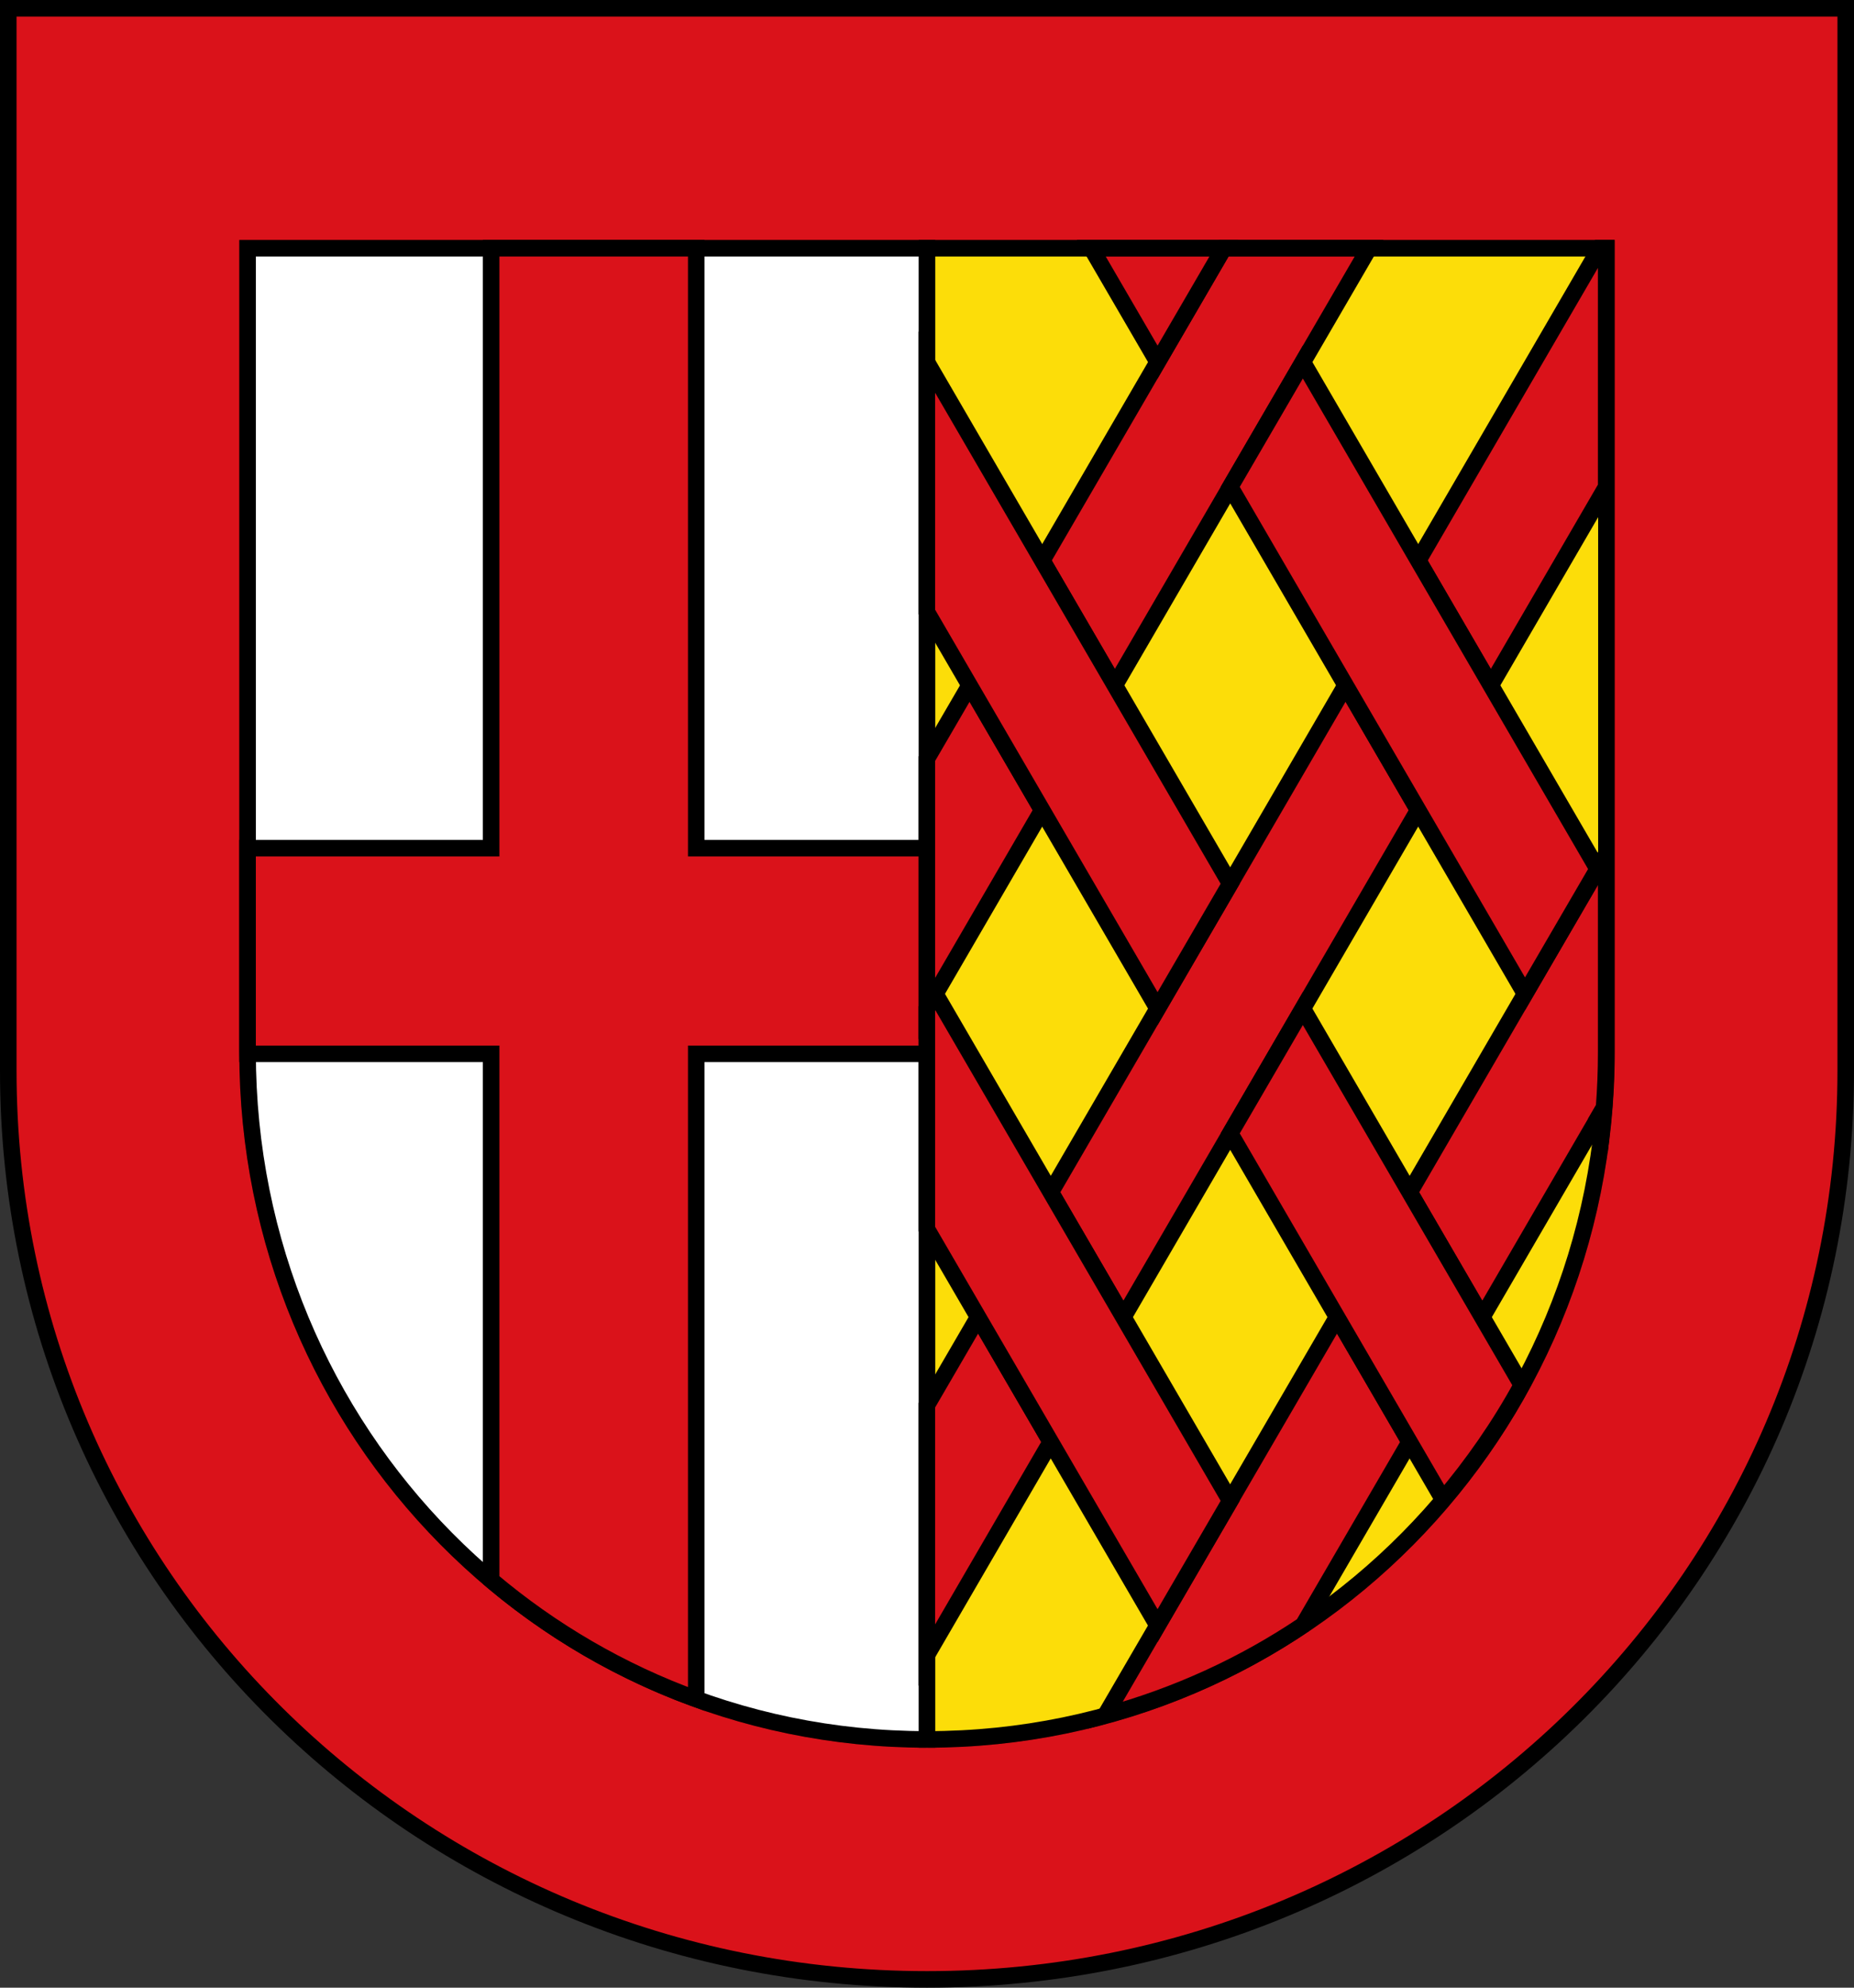 <?xml version="1.0" encoding="UTF-8" standalone="no"?>
<!-- Created with Inkscape (http://www.inkscape.org/) -->
<svg
   xmlns:svg="http://www.w3.org/2000/svg"
   xmlns="http://www.w3.org/2000/svg"
   version="1.1"
   width="100%"
   height="100%"
   viewBox="0 0 560 600"
   id="svg2">
  <rect x="0" y="0" width="560" height="600" fill="#333333" stroke="none"/>
  <defs
     id="defs5" />
  <path
     d="M 280,2.5 L 557.5,2.5 L 557.5,323.283 C 557.5,475.199 433.735,597.5 280,597.5 C 126.265,597.5 2.5,475.199 2.5,323.283 L 2.5,2.5 L 280,2.5 z"
     id="schild0"
     style="opacity:1;fill:#da121a;fill-opacity:1;fill-rule:evenodd;stroke:#000000;stroke-width:5;stroke-linecap:round;stroke-linejoin:miter;marker:none;marker-start:none;marker-mid:none;marker-end:none;stroke-miterlimit:4;stroke-dasharray:none;stroke-dashoffset:0;stroke-opacity:1;visibility:visible;display:inline;overflow:visible;enable-background:accumulate" />
  <path
     d="M 280,74.935 L 485.221,74.935 L 485.221,317.614 C 485.221,432.542 393.692,525.065 280,525.065 C 166.308,525.065 74.779,432.542 74.779,317.614 L 74.779,74.935 L 280,74.935 z"
     id="schild10"
     style="opacity:0.2;fill:#ffffff;fill-opacity:1;fill-rule:evenodd;stroke:#000000;stroke-width:5;stroke-linecap:round;stroke-linejoin:miter;marker:none;marker-start:none;marker-mid:none;marker-end:none;stroke-miterlimit:4;stroke-dasharray:none;stroke-dashoffset:0;stroke-opacity:1;visibility:visible;display:inline;overflow:visible;enable-background:accumulate" />
  <path
     d="M 280,74.935 L 280,525.065 C 166.308,525.065 74.779,432.542 74.779,317.614 L 74.779,74.935 L 280,74.935 z"
     id="dexter20"
     style="opacity:1;fill:#ffffff;fill-opacity:1;fill-rule:evenodd;stroke:#000000;stroke-width:5;stroke-linecap:round;stroke-linejoin:miter;marker:none;marker-start:none;marker-mid:none;marker-end:none;stroke-miterlimit:4;stroke-dasharray:none;stroke-dashoffset:0;stroke-opacity:1;visibility:visible;display:inline;overflow:visible;enable-background:accumulate" />
  <path
     d="M 280,74.935 L 485.221,74.935 L 485.221,317.614 C 485.221,432.542 393.692,525.065 280,525.065 L 280,74.935 z"
     id="sinister30"
     style="opacity:1;fill:#fcdd09;fill-opacity:1;fill-rule:evenodd;stroke:#000000;stroke-width:5;stroke-linecap:round;stroke-linejoin:miter;marker:none;marker-start:none;marker-mid:none;marker-end:none;stroke-miterlimit:4;stroke-dasharray:none;stroke-dashoffset:0;stroke-opacity:1;visibility:visible;display:inline;overflow:visible;enable-background:accumulate" />
  <path
     d="M 148.349,74.935 L 148.349,256.022 L 74.779,256.022 L 74.779,317.624 L 74.779,318.109 L 148.349,318.109 L 148.349,476.964 C 166.559,492.334 187.504,504.582 210.302,512.858 L 210.302,318.109 L 280,318.109 L 280,256.022 L 210.302,256.022 L 210.302,74.935 L 148.349,74.935 z"
     id="kreuz40"
     style="opacity:1;fill:#da121a;fill-opacity:1;fill-rule:evenodd;stroke:#000000;stroke-width:5;stroke-linecap:round;stroke-linejoin:miter;marker:none;marker-start:none;marker-mid:none;marker-end:none;stroke-miterlimit:4;stroke-dasharray:none;stroke-dashoffset:0;stroke-opacity:1;visibility:visible;display:inline;overflow:visible;enable-background:accumulate" />
  <g
     transform="matrix(2.581,0,0,2.587,2.5,2.5)"
     id="gitter50"
     style="stroke-width:0;stroke-miterlimit:4;stroke-dasharray:none">
    <path
       d="M 142.25,28 L 121,64.438 L 129.5,79 L 159.25,28 L 142.25,28 z M 112.5,79 L 107.5,87.562 L 107.5,116.719 L 121,93.562 L 112.5,79 z"
       id="schraegleiste501"
       style="opacity:1;fill:#da121a;fill-opacity:1;fill-rule:evenodd;stroke:#000000;stroke-width:1.935;stroke-linecap:round;stroke-linejoin:miter;marker:none;marker-start:none;marker-mid:none;marker-end:none;stroke-miterlimit:4;stroke-dasharray:none;stroke-dashoffset:0;stroke-opacity:1;visibility:visible;display:inline;overflow:visible;enable-background:accumulate" />
    <path
       d="M 186.25,28 L 165,64.438 L 173.5,79 L 187,55.844 L 187,28 L 186.25,28 z M 156.5,79 L 122,138.156 L 130.5,152.719 L 165,93.562 L 156.5,79 z M 113.5,152.719 L 107.5,163 L 107.5,192.156 L 122,167.281 L 113.5,152.719 z"
       id="schraegleiste502"
       style="opacity:1;fill:#da121a;fill-opacity:1;fill-rule:evenodd;stroke:#000000;stroke-width:1.935;stroke-linecap:round;stroke-linejoin:miter;marker:none;marker-start:none;marker-mid:none;marker-end:none;stroke-miterlimit:4;stroke-dasharray:none;stroke-dashoffset:0;stroke-opacity:1;visibility:visible;display:inline;overflow:visible;enable-background:accumulate" />
    <path
       d="M 187,98.719 L 164,138.156 L 172.5,152.719 L 186.75,128.281 C 186.917,126.147 187,123.991 187,121.812 L 187,98.719 z M 155.5,152.719 L 128.375,199.188 C 136.723,196.916 144.523,193.352 151.531,188.656 L 164,167.281 L 155.5,152.719 z"
       id="schraegleiste503"
       style="opacity:1;fill:#da121a;fill-opacity:1;fill-rule:evenodd;stroke:#000000;stroke-width:1.935;stroke-linecap:round;stroke-linejoin:miter;marker:none;marker-start:none;marker-mid:none;marker-end:none;stroke-miterlimit:4;stroke-dasharray:none;stroke-dashoffset:0;stroke-opacity:1;visibility:visible;display:inline;overflow:visible;enable-background:accumulate" />
    <path
       d="M 126.75,28 L 134.5,41.281 L 142.25,28 L 126.75,28 z M 151.5,41.281 L 143,55.844 L 177.5,115 L 186,100.438 L 151.5,41.281 z M 186.75,128.281 L 186,129.562 L 186.531,130.5 C 186.609,129.763 186.692,129.024 186.75,128.281 z"
       id="schraegleiste504"
       style="opacity:1;fill:#da121a;fill-opacity:1;fill-rule:evenodd;stroke:#000000;stroke-width:1.935;stroke-linecap:round;stroke-linejoin:miter;marker:none;marker-start:none;marker-mid:none;marker-end:none;stroke-miterlimit:4;stroke-dasharray:none;stroke-dashoffset:0;stroke-opacity:1;visibility:visible;display:inline;overflow:visible;enable-background:accumulate" />
    <path
       d="M 107.5,41.281 L 107.5,70.438 L 134.5,116.719 L 143,102.156 L 107.5,41.281 z M 151.5,116.719 L 143,131.281 L 167.906,174 C 171.397,169.889 174.51,165.431 177.125,160.656 L 151.5,116.719 z"
       id="schraegleiste505"
       style="opacity:1;fill:#da121a;fill-opacity:1;fill-rule:evenodd;stroke:#000000;stroke-width:1.935;stroke-linecap:round;stroke-linejoin:miter;marker:none;marker-start:none;marker-mid:none;marker-end:none;stroke-miterlimit:4;stroke-dasharray:none;stroke-dashoffset:0;stroke-opacity:1;visibility:visible;display:inline;overflow:visible;enable-background:accumulate" />
    <path
       d="M 108.5,115 L 107.5,116.719 L 107.5,142.438 L 134.5,188.719 L 143,174.156 L 108.5,115 z"
       id="schraegleiste506"
       style="opacity:1;fill:#da121a;fill-opacity:1;fill-rule:evenodd;stroke:#000000;stroke-width:1.935;stroke-linecap:round;stroke-linejoin:miter;marker:none;marker-start:none;marker-mid:none;marker-end:none;stroke-miterlimit:4;stroke-dasharray:none;stroke-dashoffset:0;stroke-opacity:1;visibility:visible;display:inline;overflow:visible;enable-background:accumulate" />
  </g>
</svg>
